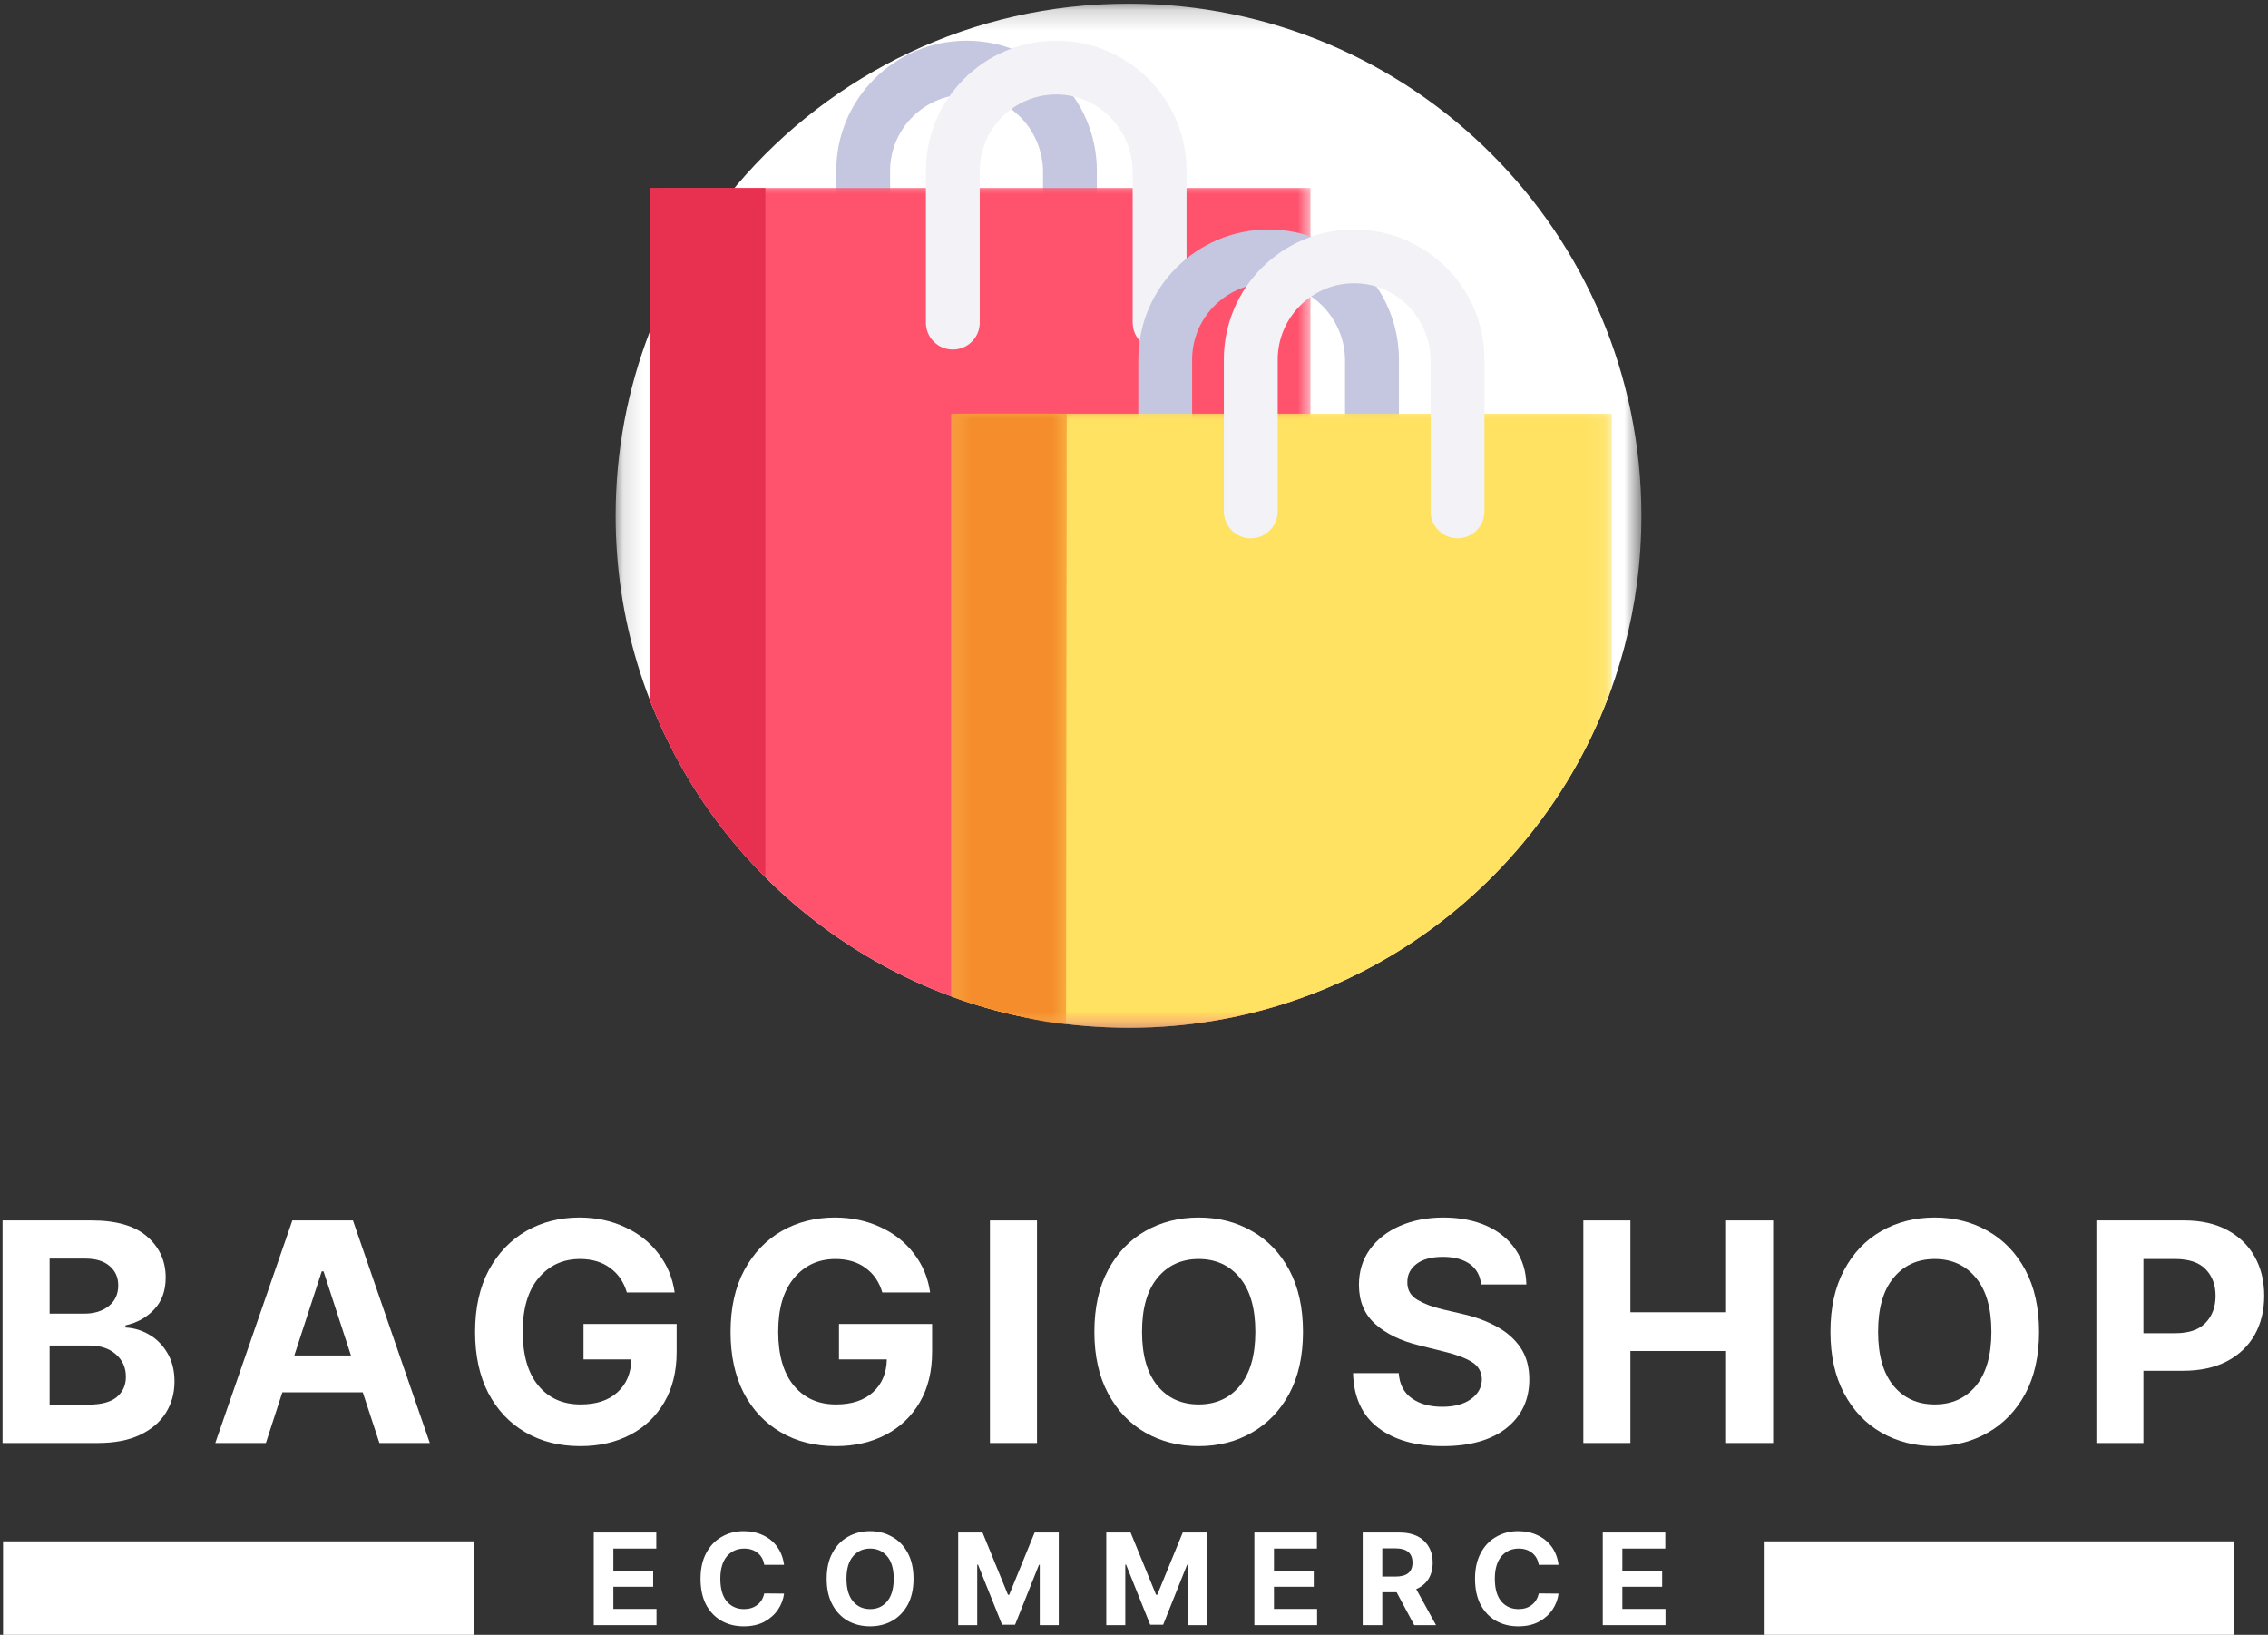 <svg width="111" height="80" viewBox="0 0 111 80" fill="none" xmlns="http://www.w3.org/2000/svg">
<rect x="0" y="0" width="111" height="80" fill="#333333" stroke="none"/>
<g clip-path="url(#clip0_7_283)">
<mask id="mask0_7_283" style="mask-type:luminance" maskUnits="userSpaceOnUse" x="30" y="0" width="51" height="51">
<path d="M30.13 0.18H80.333V50.294H30.13V0.18Z" fill="white"/>
</mask>
<g mask="url(#mask0_7_283)">
<path d="M80.333 25.237C80.333 27.464 80.043 29.622 79.496 31.679C79.318 32.342 79.117 32.996 78.889 33.637C77.013 38.901 73.422 43.355 68.787 46.329C67.782 46.973 66.729 47.55 65.633 48.048C65.141 48.271 64.642 48.479 64.136 48.671C62.903 49.138 61.624 49.511 60.307 49.782C59.036 50.043 57.728 50.208 56.395 50.268C56.008 50.285 55.622 50.294 55.231 50.294C54.862 50.294 54.495 50.285 54.13 50.268C51.48 50.156 48.934 49.631 46.557 48.757C45.95 48.535 45.355 48.288 44.772 48.022C43.664 47.512 42.599 46.928 41.587 46.269C40.91 45.833 40.26 45.364 39.632 44.866C36.156 42.112 33.428 38.458 31.806 34.253C31.581 33.678 31.382 33.094 31.202 32.5C30.504 30.201 30.13 27.761 30.13 25.237C30.13 22.057 30.725 19.016 31.806 16.219C31.811 16.204 31.816 16.19 31.821 16.176C32.816 13.621 34.215 11.269 35.944 9.2C35.99 9.143 36.038 9.088 36.086 9.03C40.692 3.616 47.56 0.18 55.231 0.18C69.094 0.18 80.333 11.398 80.333 25.237Z" fill="white"/>
</g>
<path d="M53.682 8.36V15.79C53.682 16.516 53.092 17.105 52.365 17.105C51.638 17.105 51.048 16.516 51.048 15.79V8.422C51.048 6.377 49.426 4.662 47.377 4.624C45.281 4.586 43.563 6.276 43.563 8.36V15.79C43.563 16.516 42.973 17.105 42.244 17.105C41.517 17.105 40.927 16.516 40.927 15.79V8.36C40.927 4.844 43.782 1.992 47.306 1.992C50.827 1.992 53.682 4.844 53.682 8.36Z" fill="#C5C6E0"/>
<mask id="mask1_7_283" style="mask-type:luminance" maskUnits="userSpaceOnUse" x="31" y="8" width="34" height="43">
<path d="M31.627 8.736H64.174V50.294H31.627V8.736Z" fill="white"/>
</mask>
<g mask="url(#mask1_7_283)">
<path d="M64.136 9.2V48.671C62.903 49.14 61.624 49.511 60.307 49.782C59.036 50.043 57.728 50.208 56.395 50.268C56.008 50.285 55.622 50.294 55.231 50.294C54.862 50.294 54.495 50.285 54.13 50.268C50.803 50.127 47.641 49.337 44.772 48.022C43.664 47.512 42.599 46.928 41.587 46.269C40.91 45.833 40.26 45.364 39.632 44.866C36.156 42.112 33.428 38.458 31.806 34.253V9.2H64.136Z" fill="#FF526C"/>
</g>
<path d="M37.458 42.929C35.014 40.484 33.073 37.536 31.806 34.253V9.2H37.458V42.929Z" fill="#E83150"/>
<path d="M58.072 8.36V15.79C58.072 16.516 57.481 17.105 56.752 17.105C56.025 17.105 55.435 16.516 55.435 15.79V8.422C55.435 6.377 53.814 4.662 51.765 4.624C49.668 4.586 47.951 6.276 47.951 8.36V15.79C47.951 16.516 47.361 17.105 46.634 17.105C45.905 17.105 45.315 16.516 45.315 15.79V8.36C45.315 4.844 48.172 1.992 51.693 1.992C55.217 1.992 58.072 4.844 58.072 8.36Z" fill="#F2F2F7"/>
<path d="M68.466 17.596V25.026C68.466 25.752 67.876 26.341 67.149 26.341C66.42 26.341 65.83 25.752 65.83 25.026V17.658C65.83 15.613 64.21 13.901 62.159 13.863C60.065 13.822 58.345 15.512 58.345 17.596V25.026C58.345 25.754 57.755 26.343 57.028 26.343C56.301 26.343 55.711 25.754 55.711 25.026V17.596C55.711 14.081 58.566 11.231 62.087 11.231C65.611 11.231 68.466 14.081 68.466 17.596Z" fill="#C5C6E0"/>
<mask id="mask2_7_283" style="mask-type:luminance" maskUnits="userSpaceOnUse" x="46" y="19" width="33" height="32">
<path d="M46.365 19.77H78.913V50.295H46.365V19.77Z" fill="white"/>
</mask>
<g mask="url(#mask2_7_283)">
<path d="M78.889 20.244V33.638C77.013 38.901 73.422 43.355 68.787 46.329C67.782 46.973 66.729 47.55 65.633 48.048C65.141 48.271 64.642 48.479 64.136 48.671C62.903 49.138 61.624 49.511 60.307 49.782C59.036 50.043 57.729 50.208 56.395 50.268C56.009 50.285 55.622 50.294 55.231 50.294C54.862 50.294 54.495 50.285 54.13 50.268C51.48 50.156 48.934 49.631 46.557 48.757V20.244H78.889Z" fill="#FFE261"/>
</g>
<mask id="mask3_7_283" style="mask-type:luminance" maskUnits="userSpaceOnUse" x="46" y="19" width="7" height="32">
<path d="M46.365 19.77H52.506V50.295H46.365V19.77Z" fill="white"/>
</mask>
<g mask="url(#mask3_7_283)">
<path d="M52.175 50.11C51.266 50.144 47.548 49.203 46.557 48.757V20.244H52.209L52.175 50.11Z" fill="#F58D2C"/>
</g>
<path d="M72.652 17.596V25.026C72.652 25.752 72.064 26.341 71.335 26.341C70.608 26.341 70.018 25.752 70.018 25.026V17.658C70.018 15.613 68.396 13.901 66.348 13.863C64.251 13.822 62.534 15.512 62.534 17.596V25.026C62.534 25.754 61.943 26.343 61.214 26.343C60.487 26.343 59.897 25.754 59.897 25.026V17.596C59.897 14.081 62.752 11.231 66.276 11.231C69.797 11.231 72.652 14.081 72.652 17.596Z" fill="#F2F2F7"/>
<path d="M0.125 70.613V59.722H4.491C5.693 59.722 6.595 59.986 7.197 60.508C7.804 61.032 8.109 61.703 8.109 62.519C8.109 63.159 7.922 63.676 7.552 64.071C7.18 64.469 6.71 64.73 6.142 64.856V64.962C6.557 64.981 6.948 65.101 7.312 65.316C7.677 65.527 7.97 65.829 8.195 66.216C8.425 66.6 8.54 67.064 8.54 67.605C8.54 68.18 8.397 68.695 8.109 69.148C7.821 69.603 7.399 69.959 6.842 70.22C6.286 70.484 5.597 70.613 4.779 70.613H0.125ZM2.428 68.736H4.309C4.954 68.736 5.424 68.611 5.719 68.362C6.012 68.113 6.161 67.785 6.161 67.376C6.161 66.923 5.998 66.557 5.671 66.274C5.35 65.987 4.916 65.843 4.366 65.843H2.428V68.736ZM2.428 64.282H4.136C4.609 64.282 5.002 64.162 5.316 63.918C5.628 63.669 5.787 63.331 5.787 62.902C5.787 62.507 5.645 62.191 5.364 61.954C5.088 61.712 4.695 61.59 4.184 61.59H2.428V64.282Z" fill="white"/>
<path d="M13.013 70.613H10.537L14.308 59.722H17.273L21.035 70.613H18.569L17.753 68.132H13.819L13.013 70.613ZM14.404 66.332H17.177L15.834 62.213H15.747L14.404 66.332Z" fill="white"/>
<path d="M30.679 63.247C30.53 62.737 30.259 62.337 29.863 62.05C29.472 61.758 28.98 61.609 28.385 61.609C27.553 61.609 26.879 61.921 26.361 62.538C25.843 63.151 25.583 64.028 25.583 65.163C25.583 66.3 25.835 67.179 26.341 67.797C26.852 68.417 27.543 68.726 28.414 68.726C29.182 68.726 29.781 68.53 30.218 68.132C30.659 67.73 30.885 67.194 30.899 66.523H28.558V64.789H33.116V66.159C33.116 67.112 32.914 67.931 32.511 68.621C32.108 69.31 31.552 69.842 30.842 70.211C30.132 70.582 29.318 70.766 28.404 70.766C27.38 70.766 26.481 70.541 25.708 70.086C24.933 69.634 24.329 68.992 23.895 68.161C23.465 67.325 23.252 66.332 23.252 65.182C23.252 64.001 23.475 62.993 23.923 62.155C24.377 61.319 24.988 60.68 25.756 60.239C26.529 59.799 27.397 59.579 28.357 59.579C29.174 59.579 29.916 59.737 30.583 60.048C31.254 60.355 31.801 60.785 32.223 61.341C32.65 61.892 32.917 62.526 33.02 63.247H30.679Z" fill="white"/>
<path d="M43.182 63.247C43.033 62.737 42.762 62.337 42.366 62.05C41.975 61.758 41.484 61.609 40.889 61.609C40.056 61.609 39.382 61.921 38.864 62.538C38.346 63.151 38.087 64.028 38.087 65.163C38.087 66.3 38.339 67.179 38.845 67.797C39.356 68.417 40.047 68.726 40.917 68.726C41.685 68.726 42.285 68.53 42.721 68.132C43.163 67.73 43.388 67.194 43.403 66.523H41.061V64.789H45.619V66.159C45.619 67.112 45.418 67.931 45.015 68.621C44.612 69.31 44.055 69.842 43.345 70.211C42.635 70.582 41.822 70.766 40.908 70.766C39.884 70.766 38.984 70.541 38.212 70.086C37.437 69.634 36.832 68.992 36.398 68.161C35.969 67.325 35.755 66.332 35.755 65.182C35.755 64.001 35.978 62.993 36.427 62.155C36.88 61.319 37.492 60.68 38.26 60.239C39.032 59.799 39.9 59.579 40.86 59.579C41.678 59.579 42.419 59.737 43.086 60.048C43.758 60.355 44.305 60.785 44.727 61.341C45.154 61.892 45.42 62.526 45.523 63.247H43.182Z" fill="white"/>
<path d="M50.753 59.722V70.613H48.45V59.722H50.753Z" fill="white"/>
<path d="M63.771 65.172C63.771 66.36 63.545 67.371 63.099 68.199C62.651 69.03 62.039 69.665 61.266 70.105C60.499 70.546 59.63 70.766 58.666 70.766C57.699 70.766 56.828 70.546 56.056 70.105C55.288 69.665 54.679 69.028 54.233 68.19C53.784 67.354 53.561 66.348 53.561 65.172C53.561 63.985 53.784 62.977 54.233 62.146C54.679 61.31 55.288 60.675 56.056 60.239C56.828 59.799 57.699 59.579 58.666 59.579C59.63 59.579 60.499 59.799 61.266 60.239C62.039 60.675 62.651 61.31 63.099 62.146C63.545 62.977 63.771 63.985 63.771 65.172ZM61.439 65.172C61.439 64.018 61.185 63.137 60.681 62.529C60.175 61.916 59.503 61.609 58.666 61.609C57.827 61.609 57.155 61.916 56.651 62.529C56.145 63.137 55.893 64.018 55.893 65.172C55.893 66.322 56.145 67.203 56.651 67.816C57.155 68.424 57.827 68.726 58.666 68.726C59.503 68.726 60.175 68.424 60.681 67.816C61.185 67.203 61.439 66.322 61.439 65.172Z" fill="white"/>
<path d="M72.487 62.855C72.448 62.428 72.266 62.095 71.94 61.858C71.614 61.624 71.175 61.504 70.625 61.504C70.061 61.504 69.63 61.619 69.33 61.849C69.028 62.079 68.879 62.371 68.879 62.72C68.865 63.111 69.032 63.408 69.378 63.611C69.723 63.81 70.129 63.963 70.597 64.071L71.585 64.301C72.211 64.442 72.77 64.65 73.264 64.923C73.756 65.192 74.142 65.537 74.425 65.958C74.706 66.379 74.847 66.894 74.847 67.5C74.847 68.496 74.473 69.291 73.725 69.885C72.981 70.474 71.945 70.766 70.616 70.766C69.291 70.766 68.236 70.467 67.449 69.866C66.662 69.26 66.252 68.369 66.221 67.194H68.457C68.495 67.744 68.709 68.156 69.1 68.429C69.488 68.705 69.985 68.841 70.587 68.841C71.175 68.841 71.642 68.716 71.988 68.468C72.338 68.219 72.518 67.898 72.525 67.5C72.518 67.131 72.355 66.846 72.036 66.648C71.714 66.451 71.261 66.281 70.673 66.14L69.483 65.843C68.562 65.62 67.835 65.268 67.305 64.789C66.773 64.31 66.509 63.673 66.509 62.874C66.509 62.218 66.684 61.643 67.037 61.15C67.394 60.651 67.886 60.266 68.514 59.99C69.14 59.718 69.85 59.579 70.644 59.579C71.451 59.579 72.156 59.718 72.765 59.99C73.372 60.266 73.842 60.651 74.176 61.15C74.514 61.643 74.689 62.21 74.703 62.855H72.487Z" fill="white"/>
<path d="M77.492 70.613V59.722H79.795V64.215H84.478V59.722H86.781V70.613H84.478V66.111H79.795V70.613H77.492Z" fill="white"/>
<path d="M99.795 65.172C99.795 66.36 99.569 67.371 99.123 68.199C98.674 69.03 98.063 69.665 97.29 70.105C96.523 70.546 95.654 70.766 94.69 70.766C93.723 70.766 92.853 70.546 92.08 70.105C91.312 69.665 90.703 69.028 90.257 68.19C89.808 67.354 89.585 66.348 89.585 65.172C89.585 63.985 89.808 62.977 90.257 62.146C90.703 61.31 91.312 60.675 92.08 60.239C92.853 59.799 93.723 59.579 94.69 59.579C95.654 59.579 96.523 59.799 97.29 60.239C98.063 60.675 98.674 61.31 99.123 62.146C99.569 62.977 99.795 63.985 99.795 65.172ZM97.463 65.172C97.463 64.018 97.209 63.137 96.705 62.529C96.199 61.916 95.527 61.609 94.69 61.609C93.85 61.609 93.179 61.916 92.675 62.529C92.169 63.137 91.917 64.018 91.917 65.172C91.917 66.322 92.169 67.203 92.675 67.816C93.179 68.424 93.85 68.726 94.69 68.726C95.527 68.726 96.199 68.424 96.705 67.816C97.209 67.203 97.463 66.322 97.463 65.172Z" fill="white"/>
<path d="M102.6 70.613V59.722H106.899C107.729 59.722 108.437 59.883 109.019 60.201C109.6 60.515 110.046 60.948 110.353 61.504C110.66 62.055 110.814 62.689 110.814 63.41C110.814 64.138 110.655 64.777 110.344 65.326C110.029 65.876 109.576 66.308 108.981 66.619C108.391 66.925 107.678 67.079 106.841 67.079H104.903V70.613H102.6ZM104.903 65.24H106.467C107.132 65.24 107.623 65.072 107.945 64.732C108.271 64.394 108.434 63.954 108.434 63.41C108.434 62.874 108.271 62.44 107.945 62.107C107.623 61.777 107.129 61.609 106.457 61.609H104.903V65.24Z" fill="white"/>
<path d="M29.06 79.526V74.995H32.12V75.78H30.019V76.863H31.967V77.648H30.019V78.731H32.13V79.526H29.06Z" fill="white"/>
<path d="M38.373 76.575H37.403C37.365 76.326 37.255 76.132 37.077 75.991C36.904 75.852 36.686 75.78 36.425 75.78C36.072 75.78 35.787 75.91 35.571 76.163C35.36 76.42 35.254 76.784 35.254 77.255C35.254 77.742 35.36 78.113 35.571 78.367C35.787 78.616 36.07 78.74 36.415 78.74C36.669 78.74 36.885 78.673 37.058 78.539C37.236 78.405 37.351 78.218 37.403 77.974L38.373 77.983C38.339 78.259 38.241 78.52 38.075 78.769C37.907 79.013 37.684 79.21 37.403 79.363C37.12 79.511 36.785 79.583 36.396 79.583C35.993 79.583 35.631 79.494 35.312 79.315C34.99 79.13 34.738 78.865 34.554 78.52C34.374 78.17 34.285 77.749 34.285 77.255C34.285 76.764 34.376 76.346 34.563 76.001C34.748 75.651 35 75.385 35.321 75.206C35.64 75.021 35.998 74.928 36.396 74.928C36.746 74.928 37.063 74.995 37.346 75.129C37.627 75.258 37.857 75.445 38.037 75.694C38.214 75.938 38.327 76.231 38.373 76.575Z" fill="white"/>
<path d="M44.709 77.255C44.709 77.754 44.616 78.175 44.431 78.52C44.244 78.865 43.99 79.13 43.664 79.315C43.342 79.494 42.985 79.583 42.589 79.583C42.179 79.583 41.814 79.494 41.495 79.315C41.174 79.13 40.922 78.865 40.737 78.52C40.55 78.17 40.459 77.749 40.459 77.255C40.459 76.764 40.55 76.346 40.737 76.001C40.922 75.651 41.174 75.385 41.495 75.206C41.814 75.021 42.179 74.928 42.589 74.928C42.985 74.928 43.342 75.021 43.664 75.206C43.99 75.385 44.244 75.651 44.431 76.001C44.616 76.346 44.709 76.764 44.709 77.255ZM43.74 77.255C43.74 76.776 43.635 76.412 43.424 76.163C43.213 75.91 42.934 75.78 42.589 75.78C42.236 75.78 41.956 75.91 41.745 76.163C41.533 76.412 41.428 76.776 41.428 77.255C41.428 77.734 41.533 78.103 41.745 78.357C41.956 78.613 42.236 78.74 42.589 78.74C42.934 78.74 43.213 78.613 43.424 78.357C43.635 78.103 43.74 77.734 43.74 77.255Z" fill="white"/>
<path d="M46.896 74.995H48.086L49.333 78.041H49.391L50.638 74.995H51.818V79.526H50.888V76.576H50.849L49.678 79.507H49.045L47.865 76.566H47.827V79.526H46.896V74.995Z" fill="white"/>
<path d="M54.143 74.995H55.333L56.581 78.041H56.638L57.886 74.995H59.066V79.526H58.135V76.576H58.097L56.926 79.507H56.293L55.112 76.566H55.074V79.526H54.143V74.995Z" fill="white"/>
<path d="M61.391 79.526V74.995H64.452V75.78H62.35V76.863H64.298V77.648H62.35V78.731H64.461V79.526H61.391Z" fill="white"/>
<path d="M66.693 79.526V74.995H68.487C69.005 74.995 69.404 75.129 69.687 75.397C69.975 75.665 70.118 76.025 70.118 76.47C70.118 76.784 70.046 77.052 69.907 77.275C69.766 77.493 69.567 77.655 69.312 77.763L70.282 79.526H69.216L68.353 77.916H67.652V79.526H66.693ZM67.652 77.15H68.305C68.854 77.15 69.13 76.925 69.13 76.47C69.13 76.005 68.854 75.771 68.305 75.771H67.652V77.15Z" fill="white"/>
<path d="M76.279 76.575H75.309C75.271 76.326 75.161 76.132 74.983 75.991C74.811 75.852 74.592 75.78 74.331 75.78C73.978 75.78 73.693 75.91 73.477 76.163C73.266 76.42 73.16 76.784 73.16 77.255C73.16 77.742 73.266 78.113 73.477 78.367C73.693 78.616 73.976 78.74 74.321 78.74C74.575 78.74 74.791 78.673 74.964 78.539C75.141 78.405 75.257 78.218 75.309 77.974L76.279 77.983C76.245 78.259 76.147 78.52 75.981 78.769C75.813 79.013 75.59 79.21 75.309 79.363C75.026 79.511 74.691 79.583 74.302 79.583C73.899 79.583 73.537 79.494 73.218 79.315C72.896 79.13 72.644 78.865 72.46 78.52C72.28 78.17 72.191 77.749 72.191 77.255C72.191 76.764 72.282 76.346 72.469 76.001C72.654 75.651 72.906 75.385 73.227 75.206C73.546 75.021 73.904 74.928 74.302 74.928C74.652 74.928 74.969 74.995 75.252 75.129C75.532 75.258 75.763 75.445 75.943 75.694C76.12 75.938 76.233 76.231 76.279 76.575Z" fill="white"/>
<path d="M78.442 79.526V74.995H81.503V75.78H79.401V76.863H81.349V77.648H79.401V78.731H81.512V79.526H78.442Z" fill="white"/>
<path d="M0.149 77.917H23.183" stroke="white" stroke-width="4.978"/>
<path d="M86.321 77.917H109.357" stroke="white" stroke-width="4.978"/>
</g>
<defs>
<clipPath id="clip0_7_283">
<rect width="111" height="80" fill="white"/>
</clipPath>
</defs>
</svg>
